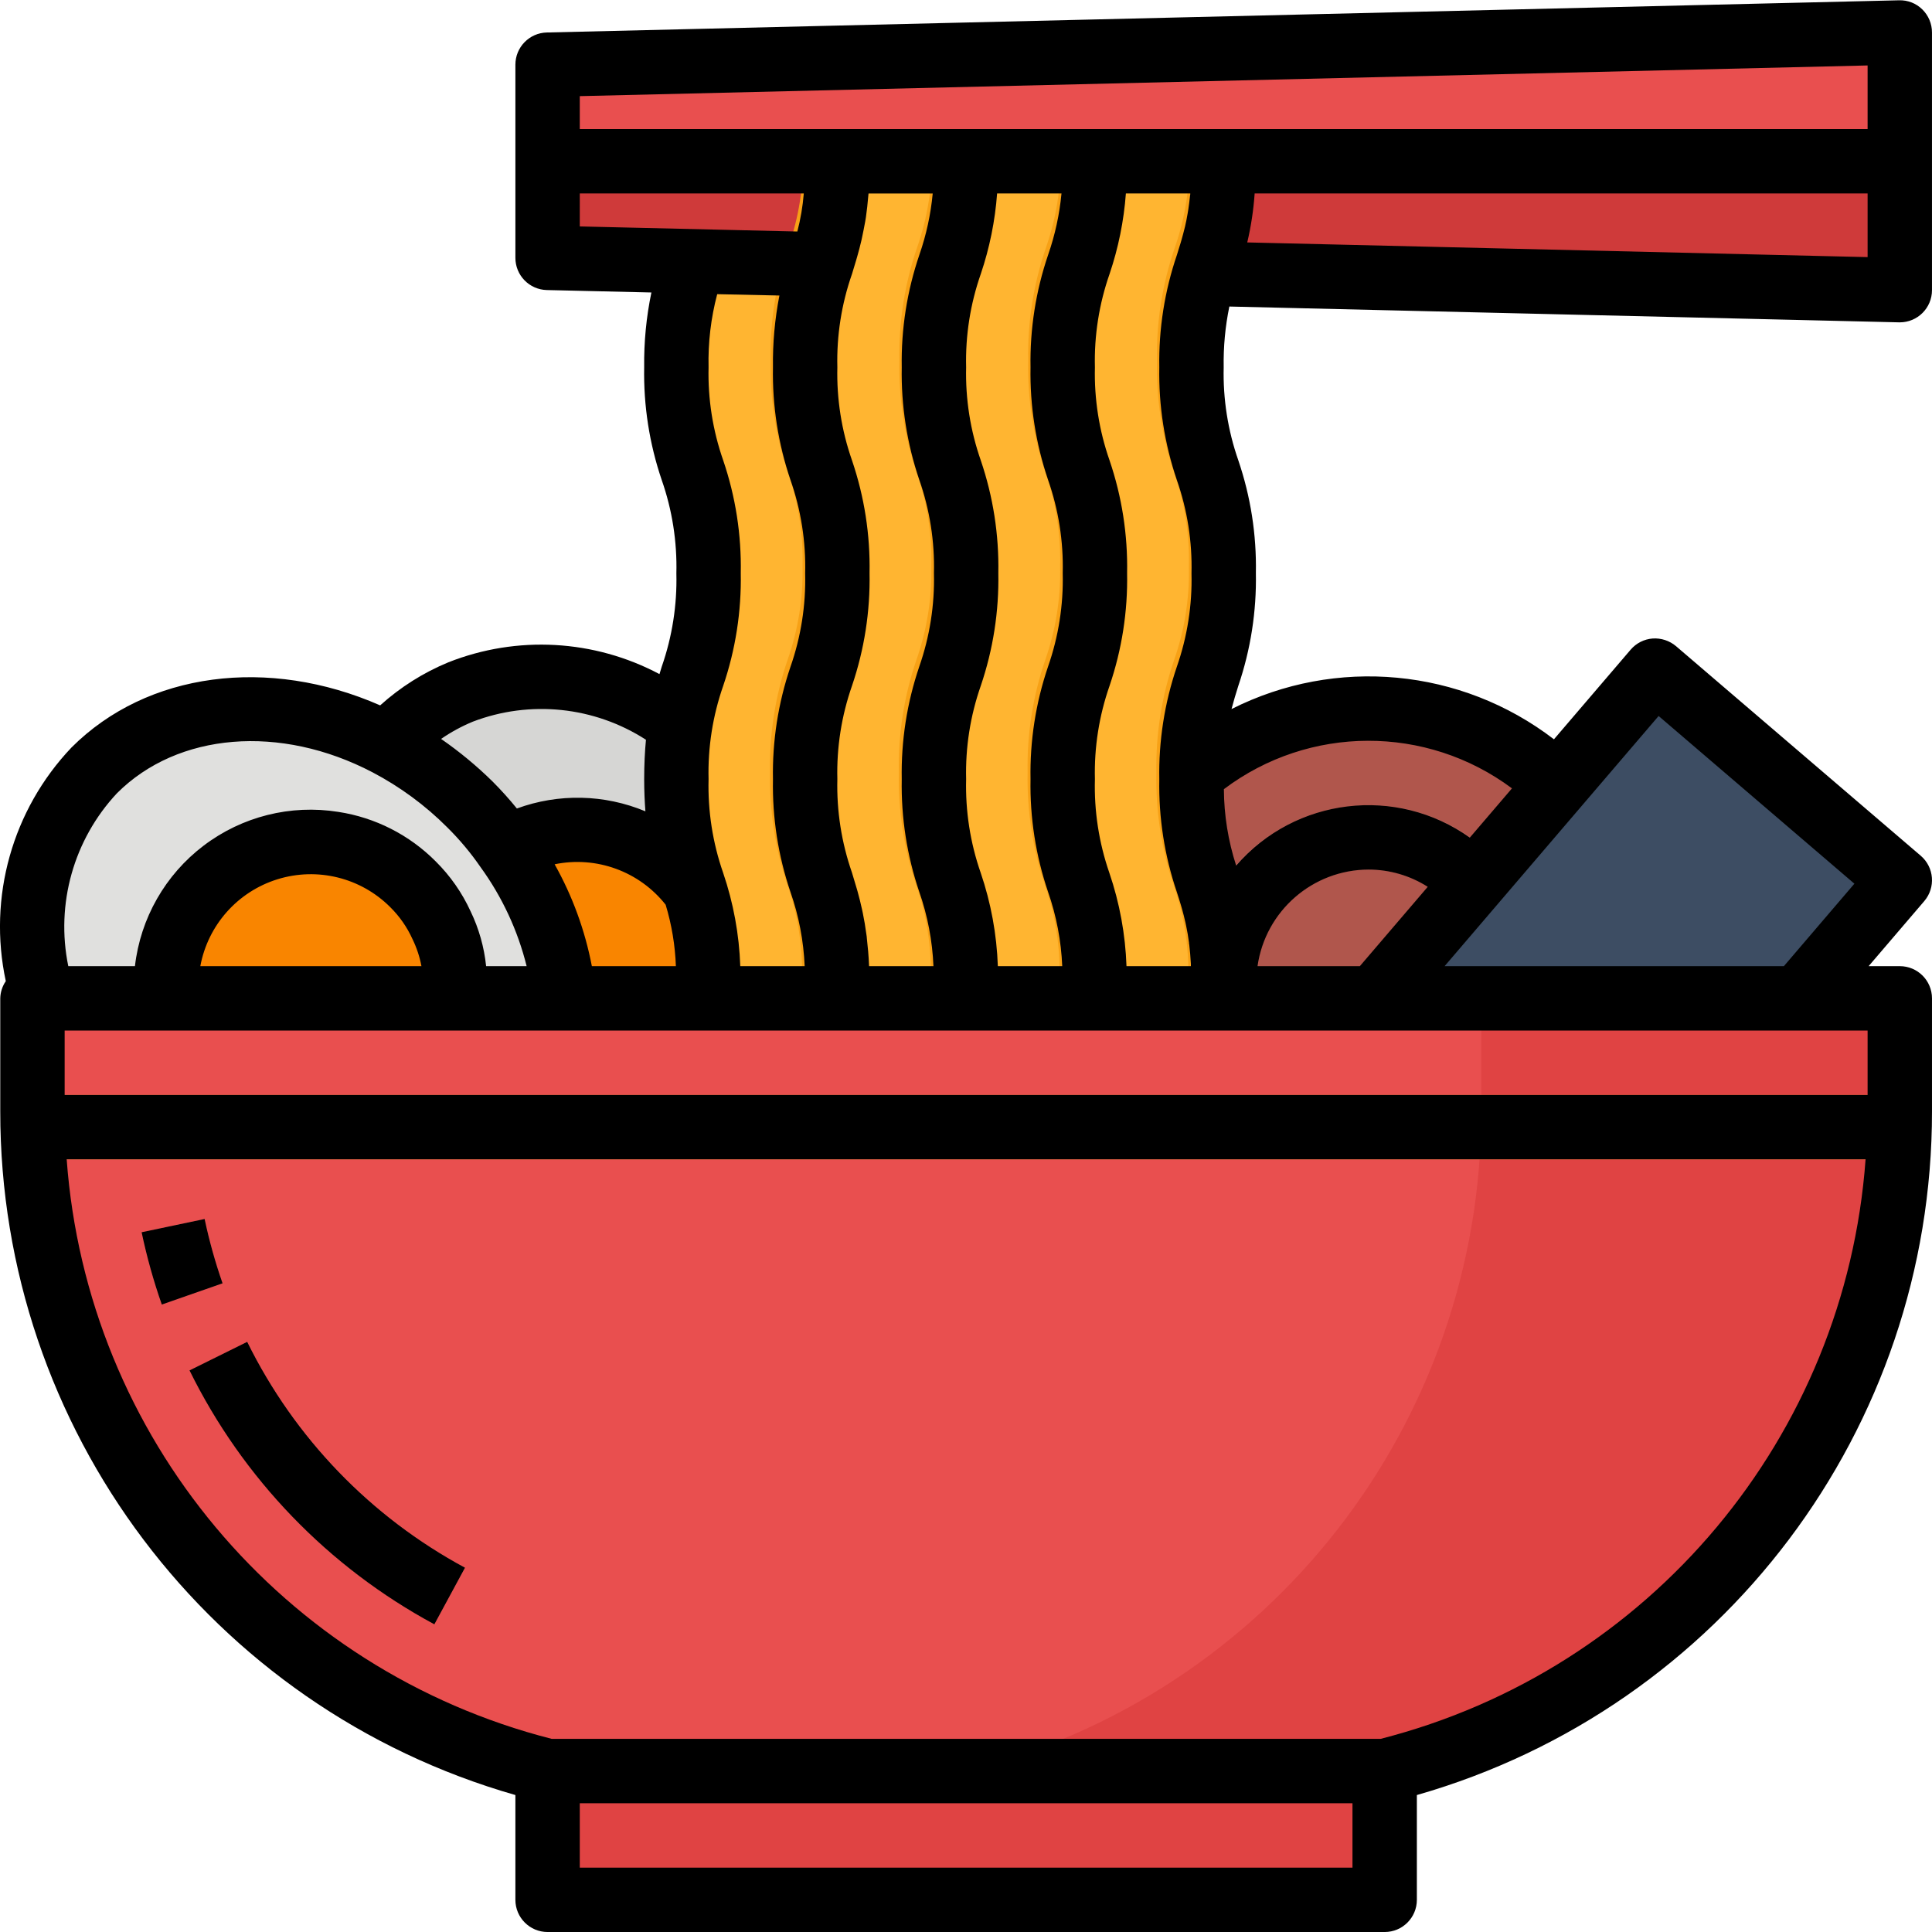 <svg height="480pt" viewBox="0 0 480.067 480" width="480pt" xmlns="http://www.w3.org/2000/svg"><path d="m197.434 215.539c-15.18-36.754-52.312-56.297-82.941-43.648-30.629 12.648-43.152 52.699-27.973 89.453 15.176 36.754 52.309 56.293 82.938 43.645 30.629-12.648 43.152-52.695 27.977-89.449zm0 0" fill="#d6d6d4"/><path d="m184.074 244.031c0 19.879-16.117 36-36 36-19.883 0-36-16.121-36-36 0-19.883 16.117-36 36-36 19.883 0 36 16.117 36 36zm0 0" fill="#f98500"/><path d="m116.766 199.887c-28.117-28.117-69.906-31.918-93.336-8.488-23.434 23.434-19.633 65.223 8.484 93.34 28.117 28.117 69.906 31.918 93.336 8.484 23.434-23.43 19.633-65.219-8.484-93.336zm0 0" fill="#e0e0de"/><path d="m113.172 245.141c0 19.883-16.121 36-36 36-19.883 0-36-16.117-36-36s16.117-36 36-36c19.879 0 36 16.117 36 36zm0 0" fill="#f98500"/><path d="m136.066 440.039h208v32h-208zm0 0" fill="#e04343"/><path d="m408.066 244.039c0 37.555-30.445 68-68 68-37.555 0-68-30.445-68-68 0-37.555 30.445-68 68-68 37.555 0 68 30.445 68 68zm0 0" fill="#b0564c"/><path d="m340.066 288.039c-24.301 0-44-19.699-44-44 0-24.301 19.699-44 44-44 24.301 0 44 19.699 44 44-.027 24.289-19.711 43.973-44 44zm0-72c-15.465 0-28 12.535-28 28 0 15.461 12.535 28 28 28s28-12.539 28-28c0-15.465-12.535-28-28-28zm0 0" fill="#b9685f"/><path d="m411.293 166.621 60.773 52.023-93.645 109.391-60.773-52.023zm0 0" fill="#3d4d63"/><path d="m344.066 440.039h-208c-75.223-18.809-127.996-86.398-128-163.938v-28.062h464v28.062c-.004 77.539-52.777 145.129-128 163.938zm0 0" fill="#e94f4f"/><path d="m368.066 248.039v28.062c-.004 77.539-52.777 145.129-128 163.938h104c75.223-18.809 127.996-86.398 128-163.938v-28.062zm0 0" fill="#e04343"/><path d="m40.203 324.125c-2.059-5.875-3.734-11.875-5.016-17.969l15.656-3.293c1.145 5.422 2.637 10.766 4.461 16zm0 0" fill="#f26666"/><path d="m107.93 403.582c-26.332-14.203-47.582-36.258-60.801-63.098l14.336-7.094c11.766 23.879 30.684 43.496 54.121 56.121zm0 0" fill="#f26666"/><path d="m472.066 40.039h-336v-24l336-8zm0 0" fill="#e94f4f"/><path d="m299.348 67.957 172.719 4.082v-32h-336v24l36.238.879 31.762.719" fill="#cf3a3a"/><path d="m176.02 248.039c0-1.035.047-2.105.047-3.203 0-25.598-8-25.598-8-51.199 0-25.598 8-25.598 8-51.199s-8-25.602-8-51.152c-.168-9.266 1.355-18.48 4.496-27.199l55.863-.801 3.641 184.512zm0 0" fill="#ffb531"/><path d="m304.02 248.039c0-1.035.047-2.105.047-3.203 0-25.598-8-25.598-8-51.199 0-25.598 8-25.598 8-51.199s-8-25.602-8-51.152c0-25.551 8-25.598 8-51.199h-96c0 25.602-8 25.602-8 51.199 0 25.602 8 25.602 8 51.152s-8 25.602-8 51.199c0 25.602 8 25.602 8 51.199 0 1.129 0 2.203-.047 3.203zm0 0" fill="#ffb531"/><g fill="#f7a116"><path d="m215.219 246.559-16-.504c0-.953.047-1.953.047-2.992.207-7.902-1.012-15.773-3.609-23.242-3.047-9.012-4.508-18.484-4.316-28-.176-9.516 1.312-18.992 4.398-28 2.605-7.449 3.852-15.309 3.672-23.199.203-7.887-1.02-15.746-3.609-23.199-3.055-9.012-4.516-18.488-4.32-28-.168-9.52 1.32-18.992 4.402-28 2.605-7.449 3.852-15.309 3.672-23.199h16c.168 9.52-1.324 18.992-4.41 28-2.605 7.449-3.848 15.309-3.664 23.199-.203 7.887 1.016 15.746 3.602 23.199 3.059 9.012 4.523 18.488 4.328 28 .164 9.52-1.324 18.992-4.398 28-2.617 7.449-3.859 15.309-3.672 23.199-.203 7.887 1.02 15.746 3.598 23.203 3.059 9.008 4.523 18.484 4.328 28 0 1.27 0 2.422-.047 3.535zm0 0"/><path d="m247.219 246.605-16-.512c0-.953.047-1.953.047-2.992.207-7.902-1.016-15.773-3.609-23.238-3.047-9.016-4.508-18.488-4.316-28-.176-9.52 1.312-18.996 4.398-28 2.605-7.453 3.852-15.309 3.672-23.203.207-7.887-1.016-15.746-3.609-23.199-3.055-9.012-4.516-18.484-4.32-28-.168-9.516 1.32-18.992 4.402-28 2.609-7.449 3.852-15.309 3.672-23.199h16c.164 9.52-1.328 18.992-4.41 28-2.605 7.449-3.848 15.309-3.664 23.199-.203 7.887 1.016 15.746 3.602 23.199 3.059 9.012 4.523 18.488 4.328 28 .164 9.52-1.324 18.992-4.398 28-2.617 7.449-3.859 15.309-3.672 23.203-.207 7.898 1.012 15.77 3.598 23.238 3.055 9.012 4.52 18.488 4.328 28 0 1.23 0 2.391-.047 3.504zm0 0"/><path d="m311.219 246.695-16-.512c0-.953.047-1.953.047-2.992.203-7.891-1.02-15.75-3.609-23.203-3.051-9.012-4.516-18.484-4.316-28-.176-9.516 1.312-18.992 4.398-28 2.609-7.449 3.852-15.309 3.672-23.199.207-7.887-1.016-15.746-3.609-23.199-3.055-9.012-4.516-18.488-4.32-28-.168-9.52 1.32-18.992 4.402-28 2.609-7.449 3.852-15.309 3.672-23.199h16c.164 9.52-1.324 18.992-4.41 28-2.605 7.449-3.848 15.309-3.664 23.199-.203 7.887 1.016 15.746 3.602 23.199 3.059 9.012 4.523 18.488 4.328 28 .164 9.52-1.324 18.992-4.398 28-2.617 7.449-3.859 15.309-3.672 23.199-.203 7.887 1.016 15.746 3.598 23.203 3.055 9.012 4.52 18.484 4.328 28 0 1.238 0 2.391-.047 3.504zm0 0"/><path d="m279.219 246.645-16-.504c0-.949.047-1.949.047-2.992.207-7.898-1.016-15.773-3.609-23.238-3.047-9.012-4.508-18.488-4.316-28-.176-9.52 1.312-18.996 4.398-28 2.605-7.449 3.852-15.309 3.672-23.199.203-7.887-1.02-15.75-3.609-23.199-3.055-9.016-4.516-18.488-4.32-28-.164-9.508 1.324-18.969 4.402-27.961 2.605-7.449 3.852-15.309 3.672-23.199h16c.168 9.516-1.324 18.992-4.41 28-2.605 7.449-3.848 15.309-3.664 23.199-.203 7.887 1.016 15.746 3.602 23.199 3.059 9.012 4.523 18.484 4.328 28 .164 9.516-1.324 18.992-4.398 28-2.617 7.449-3.859 15.309-3.672 23.199-.203 7.887 1.02 15.746 3.598 23.199 3.055 9.012 4.52 18.488 4.328 28 0 1.234 0 2.395-.047 3.496zm0 0"/></g><path d="m472.066 272.039h-464v4.062c0 4 .223 8 .504 11.938h462.992c.281-3.961.504-7.93.504-11.938zm0 0" fill="#ffb531"/><path d="m50.844 302.863-15.656 3.293c1.281 6.094 2.957 12.094 5.016 17.969l15.102-5.277c-1.824-5.23-3.316-10.57-4.461-15.984zm0 0"/><path d="m61.426 333.391-14.336 7.094c13.227 26.848 34.496 48.902 60.84 63.098l7.617-14.07c-23.438-12.625-42.355-32.242-54.121-56.121zm0 0"/><path d="m471.875.039-336 8c-4.344.102-7.809 3.656-7.809 8v48c0 4.344 3.465 7.895 7.809 8l25.984.605c-1.27 6.117-1.871 12.348-1.793 18.594-.18 9.516 1.297 18.988 4.359 28 2.605 7.449 3.84 15.309 3.641 23.199.195 7.891-1.039 15.75-3.641 23.199-.184.602-.375 1.219-.559 1.832-16.215-8.613-35.395-9.684-52.465-2.926-6.215 2.566-11.945 6.188-16.938 10.695-27.68-12.152-57.879-8.359-76.703 10.473-14.695 15.469-20.805 37.195-16.32 58.055-.867 1.258-1.344 2.746-1.375 4.273v28.062c-.055 78.863 52.184 148.203 128 169.902v26.035c0 4.418 3.582 8 8 8h208c4.418 0 8-3.582 8-8v-26.035c75.816-21.699 128.055-91.039 128-169.902v-28.062c0-4.418-3.582-8-8-8h-7.746l13.824-16.16c2.875-3.359 2.48-8.41-.879-11.281l-60.801-52.07c-1.617-1.367-3.703-2.051-5.816-1.906-2.117.164-4.082 1.164-5.461 2.777l-19.059 22.27c-23.043-17.688-54.188-20.609-80.117-7.512.512-1.98 1.086-3.855 1.695-5.789 3.062-9.012 4.539-18.484 4.359-28 .18-9.516-1.293-18.992-4.359-28-2.598-7.43-3.832-15.266-3.641-23.129-.09-5.07.383-10.137 1.406-15.105l166.402 3.93h.191c4.418 0 8-3.582 8-8v-64.023c.004-2.156-.863-4.223-2.398-5.73-1.535-1.523-3.633-2.344-5.793-2.27zm-327.809 23.816 320-7.625v15.809h-320zm320 248.184h-448v-16h448zm-414.289-32c1.883-10.199 9.266-18.516 19.172-21.59 9.906-3.078 20.699-.406 28.027 6.934 2.312 2.285 4.188 4.977 5.523 7.941 1.039 2.129 1.789 4.387 2.223 6.715zm88.039-25.312c10.355-2.137 21.031 1.75 27.586 10.047 1.5 4.957 2.355 10.09 2.543 15.266h-20.879c-1.699-8.883-4.824-17.43-9.25-25.312zm122.609-95.535c2.605 7.449 3.84 15.309 3.641 23.199.195 7.887-1.039 15.75-3.641 23.199-3.066 9.012-4.539 18.484-4.359 28-.18 9.516 1.297 18.988 4.359 28 2.07 5.945 3.258 12.16 3.52 18.449h-16c-.273-7.902-1.711-15.719-4.262-23.203-2.602-7.473-3.824-15.359-3.617-23.27-.199-7.891 1.035-15.75 3.641-23.199 3.062-9.012 4.539-18.484 4.359-28 .18-9.516-1.293-18.992-4.359-28-2.598-7.43-3.832-15.266-3.641-23.129-.199-7.891 1.035-15.75 3.641-23.199 2.188-6.469 3.551-13.191 4.055-20h16c-.488 5.18-1.598 10.281-3.305 15.199-3.074 9.008-4.562 18.48-4.391 28-.176 9.5 1.301 18.957 4.359 27.953zm-32 0c2.605 7.449 3.84 15.309 3.641 23.199.195 7.887-1.039 15.75-3.641 23.199-3.066 9.012-4.539 18.484-4.359 28-.18 9.516 1.297 18.988 4.359 28 2.07 5.945 3.258 12.16 3.52 18.449h-16v-.098c-.102-2.488-.305-4.695-.543-6.766 0-.32-.07-.664-.113-.984-.254-1.938-.559-3.699-.895-5.336l-.191-.898c-.352-1.598-.723-3.094-1.113-4.488-.062-.23-.137-.453-.199-.688-.402-1.375-.801-2.703-1.199-4-2.594-7.457-3.824-15.32-3.625-23.215-.199-7.891 1.035-15.75 3.641-23.199 3.062-9.012 4.539-18.484 4.359-28 .18-9.516-1.293-18.992-4.359-28-2.598-7.43-3.832-15.266-3.641-23.129-.199-7.891 1.035-15.75 3.641-23.199.328-1.059.664-2.152.992-3.281.109-.367.215-.727.32-1.105.352-1.23.695-2.52 1.016-3.902.055-.23.102-.496.16-.734.27-1.262.539-2.609.801-4.051.047-.344.109-.672.168-1.023.238-1.66.438-3.453.598-5.383 0-.184.039-.32.055-.504h15.945c-.488 5.18-1.598 10.281-3.305 15.199-3.074 9.004-4.559 18.473-4.391 27.984-.176 9.5 1.301 18.957 4.359 27.953zm109.473 120.848h-25.426c1.965-13.742 13.715-23.961 27.594-24 5.207.004 10.309 1.488 14.703 4.285zm-44.434-15.066c.066.242.137.48.211.723.328 1.152.621 2.336.902 3.574.055.25.105.504.16.762.273 1.301.52 2.664.711 4.176 0 .16 0 .336.059.496.176 1.453.309 3.055.406 4.797v.539h-16c-.273-7.902-1.711-15.719-4.266-23.203-2.586-7.477-3.801-15.359-3.582-23.27-.199-7.891 1.035-15.75 3.641-23.199 3.062-9.012 4.539-18.484 4.359-28 .18-9.516-1.293-18.992-4.359-28-2.598-7.43-3.832-15.266-3.641-23.129-.199-7.891 1.035-15.75 3.641-23.199 2.188-6.469 3.551-13.191 4.055-20h16c0 .184 0 .344-.055.527-.121 1.207-.266 2.336-.426 3.398-.055.328-.102.656-.16.969-.199 1.184-.422 2.312-.672 3.375l-.062.234c-.25 1.039-.52 2.031-.801 3.016l-.215.75c-.297.977-.594 1.945-.906 2.938-3.078 9.004-4.566 18.477-4.398 27.992-.18 9.516 1.297 18.988 4.359 28 2.605 7.449 3.84 15.309 3.641 23.199.195 7.891-1.039 15.75-3.641 23.199-3.066 9.012-4.539 18.484-4.359 28-.18 9.516 1.297 18.992 4.359 28 .359 1.082.703 2.199 1.039 3.336zm-149.398-176.934h55.664c-.262 3.191-.797 6.355-1.602 9.453l-54.062-1.262zm49.602 25.359c-1.145 5.875-1.684 11.855-1.602 17.84-.18 9.516 1.297 18.988 4.359 28 2.605 7.449 3.84 15.309 3.641 23.199.195 7.891-1.039 15.75-3.641 23.199-3.066 9.012-4.539 18.484-4.359 28-.18 9.516 1.297 18.992 4.359 28 2.066 5.93 3.254 12.129 3.52 18.402h-16c-.273-7.902-1.711-15.719-4.262-23.203-2.602-7.473-3.824-15.359-3.617-23.27-.199-7.891 1.035-15.75 3.641-23.199 3.062-9.012 4.539-18.484 4.359-28 .18-9.516-1.293-18.992-4.359-28-2.598-7.43-3.832-15.266-3.641-23.129-.145-6.129.578-12.25 2.145-18.176zm-76.16 105.879c14.23-5.426 30.199-3.754 43 4.504-.273 2.879-.441 6.098-.441 9.785 0 2.969.121 5.598.305 8-10.176-4.25-21.582-4.5-31.938-.703-1.895-2.336-3.906-4.57-6.031-6.699-3.953-3.891-8.238-7.434-12.801-10.59 2.477-1.707 5.125-3.148 7.906-4.297zm-88.426 17.777c15.09-15.09 40.574-17.176 63.48-5.184 6.844 3.594 13.105 8.203 18.566 13.672 3.062 3.027 5.832 6.332 8.273 9.879 5.367 7.391 9.258 15.75 11.457 24.617h-10.066c-.488-4.723-1.789-9.324-3.848-13.602-2.117-4.625-5.051-8.832-8.664-12.414-6.551-6.602-15.047-10.922-24.238-12.32-11.824-1.883-23.902 1.148-33.438 8.387-9.539 7.234-15.707 18.055-17.074 29.949h-16.562c-3.176-15.445 1.34-31.473 12.113-42.984zm306.984 266.984h-192v-16h192zm7-32h-206c-66.949-17.098-115.473-75.086-120.496-144h446.992c-5.023 68.914-53.547 126.902-120.496 144zm69.07-254.16 48.648 41.672-17.52 20.488h-84.305zm-36.438 17.984-10.473 12.238c-18.25-13.004-43.398-9.992-58.062 6.953-1.988-6.137-3.016-12.543-3.051-18.992 21.168-15.957 50.328-16.039 71.586-.199zm88.367-132.008-154.145-3.648c.941-4 1.555-8.07 1.84-12.168h152.305zm0 0"/></svg>